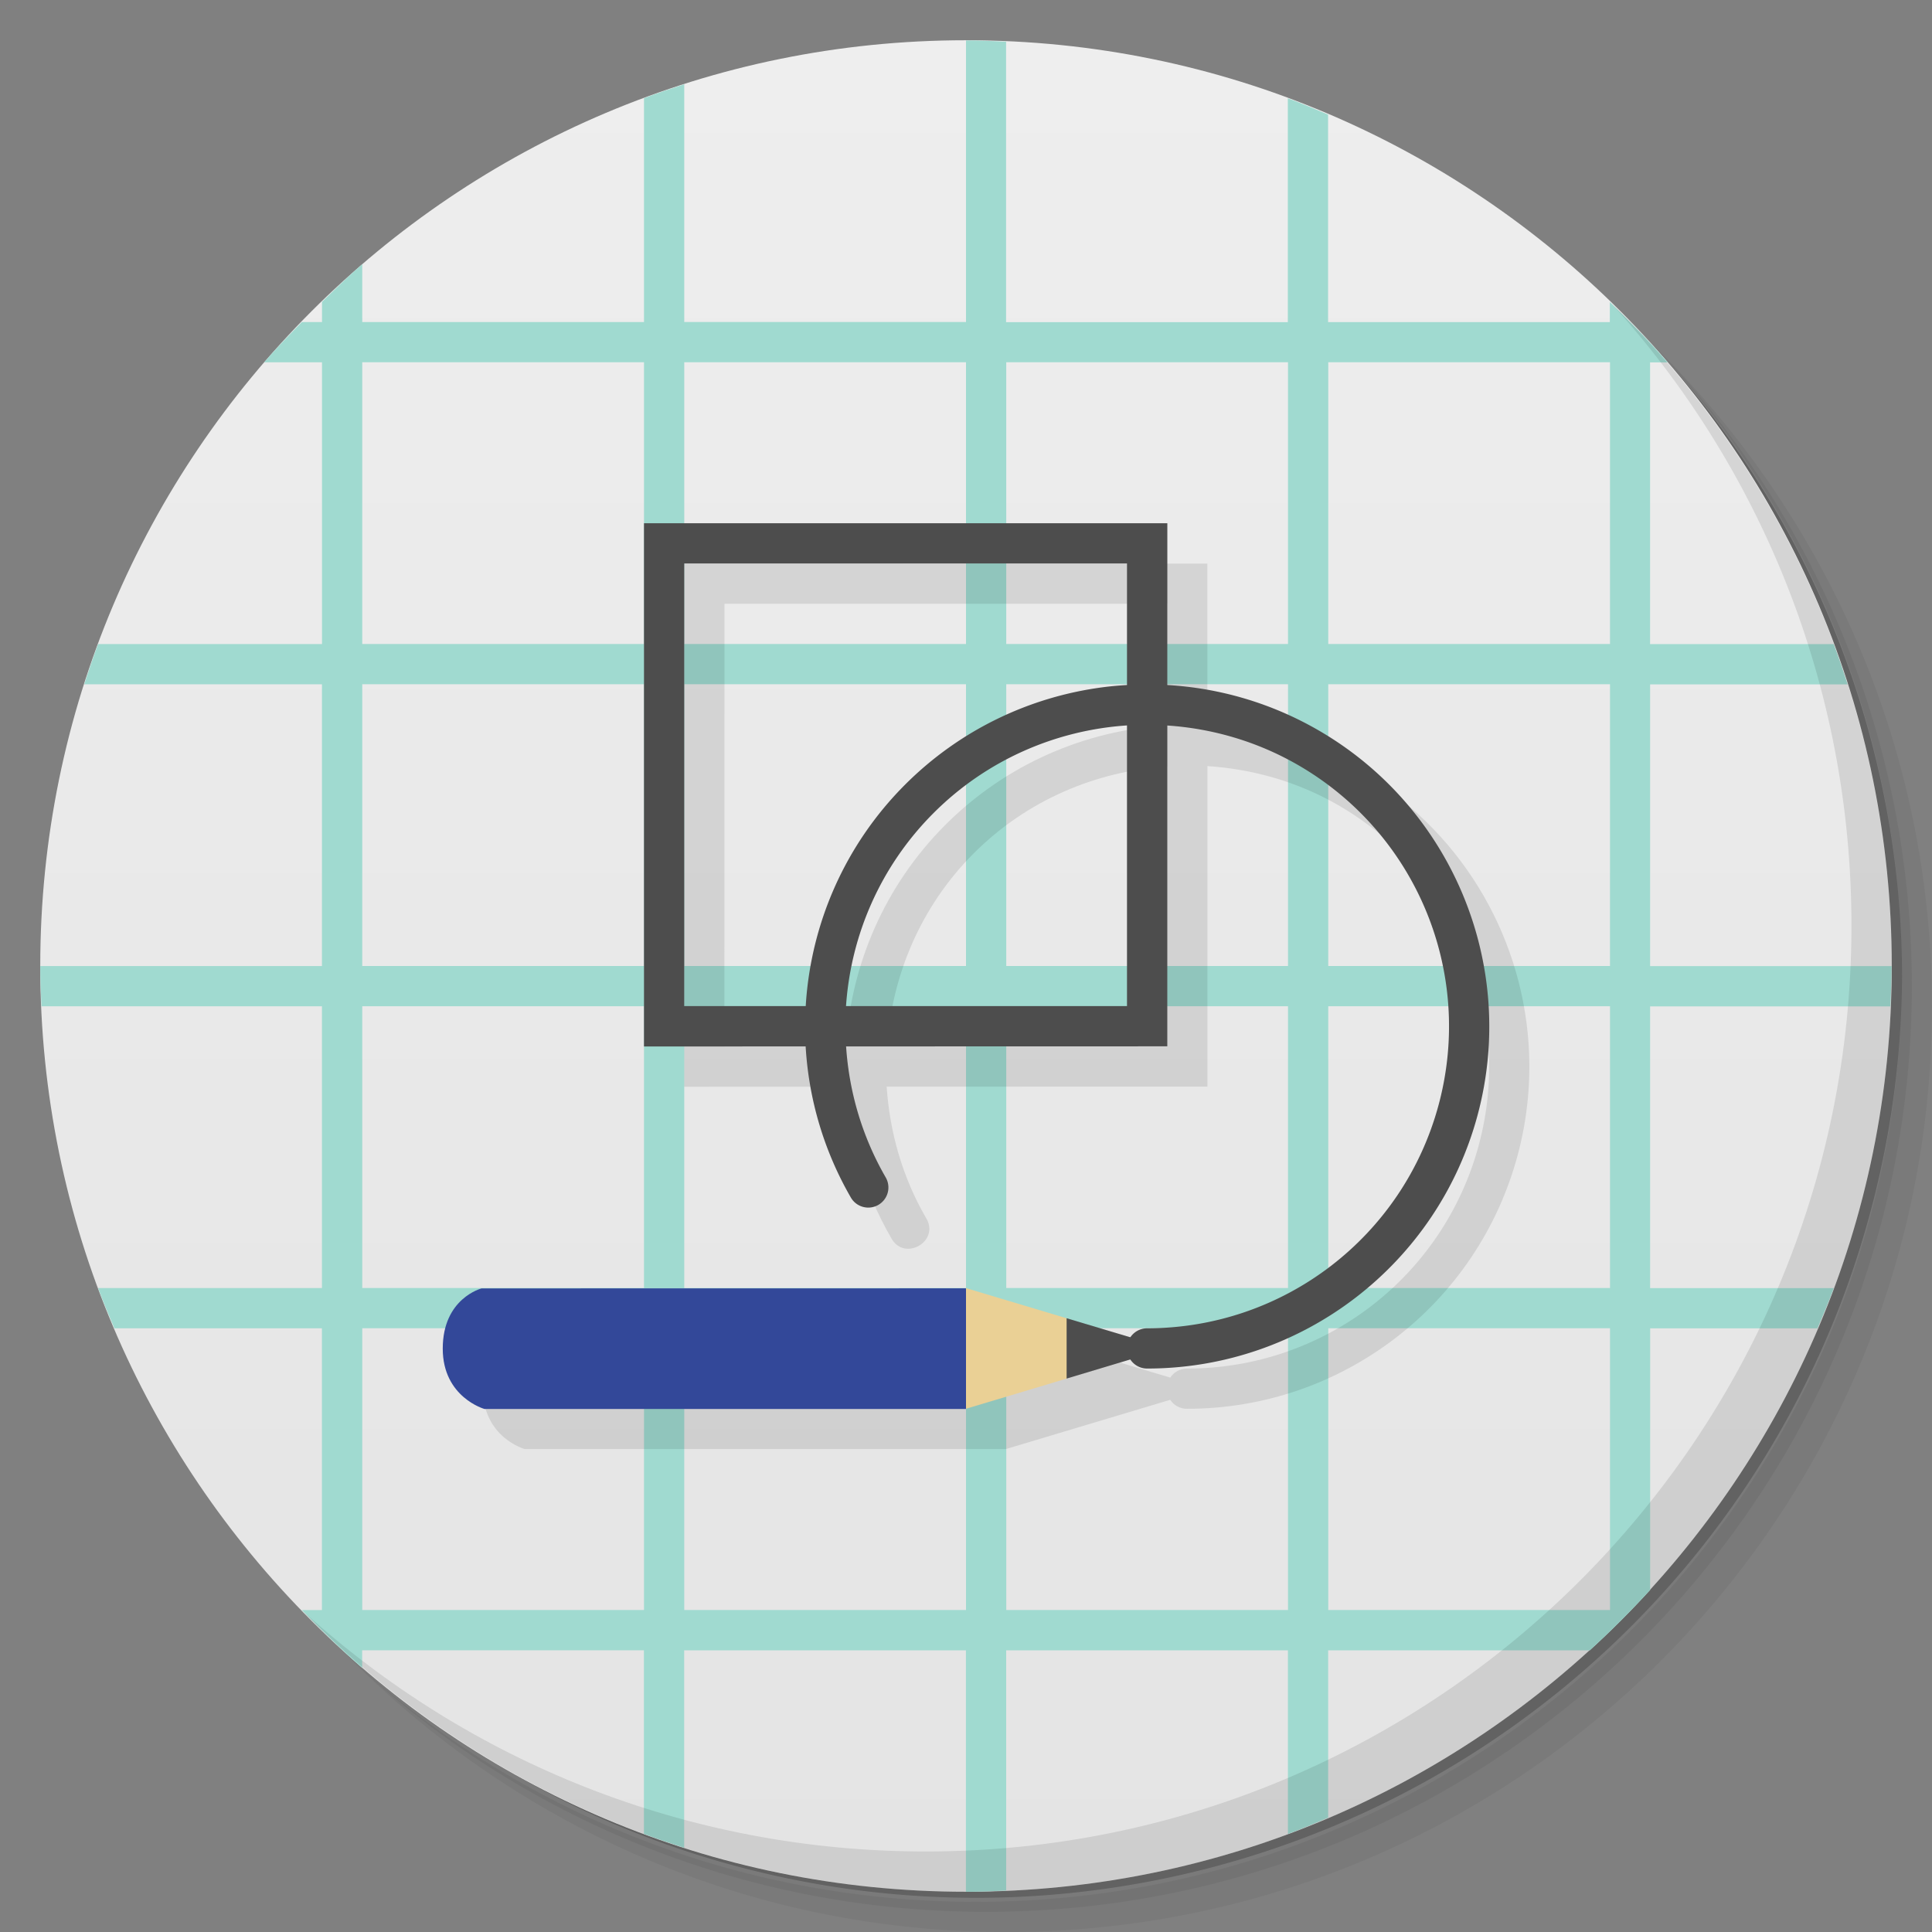 <svg version="1.1" viewBox="0 0 48 48" xmlns="http://www.w3.org/2000/svg">
 <rect x="0" y="0" width="48" height="48" fill="#808080" stroke="none"/>
 <defs>
  <linearGradient id="bg" x1="1" x2="47" gradientTransform="matrix(0 -1 1 0 -1.5e-6 48)" gradientUnits="userSpaceOnUse">
   <stop style="stop-color:#e4e4e4" offset="0"/>
   <stop style="stop-color:#eee" offset="1"/>
  </linearGradient>
 </defs>
 <path d="m36.31 5c5.859 4.062 9.688 10.831 9.688 18.5 0 12.426-10.07 22.5-22.5 22.5-7.669 0-14.438-3.828-18.5-9.688 1.037 1.822 2.306 3.499 3.781 4.969 4.085 3.712 9.514 5.969 15.469 5.969 12.703 0 23-10.298 23-23 0-5.954-2.256-11.384-5.969-15.469-1.469-1.475-3.147-2.744-4.969-3.781zm4.969 3.781c3.854 4.113 6.219 9.637 6.219 15.719 0 12.703-10.297 23-23 23-6.081 0-11.606-2.364-15.719-6.219 4.16 4.144 9.883 6.719 16.219 6.719 12.703 0 23-10.298 23-23 0-6.335-2.575-12.06-6.719-16.219z" style="opacity:.05"/>
 <path d="m41.28 8.781c3.712 4.085 5.969 9.514 5.969 15.469 0 12.703-10.297 23-23 23-5.954 0-11.384-2.256-15.469-5.969 4.113 3.854 9.637 6.219 15.719 6.219 12.703 0 23-10.298 23-23 0-6.081-2.364-11.606-6.219-15.719z" style="opacity:.1"/>
 <path d="m31.25 2.375c8.615 3.154 14.75 11.417 14.75 21.13 0 12.426-10.07 22.5-22.5 22.5-9.708 0-17.971-6.135-21.12-14.75a23 23 0 0 0 44.875-7 23 23 0 0 0-16-21.875z" style="opacity:.2"/>
 <path d="m24 1c12.703 0 23 10.297 23 23s-10.297 23-23 23-23-10.297-23-23 10.297-23 23-23z" style="fill:url(#bg)"/>
 <path d="m24 1v7h-7v-5.906c-0.337 0.108-0.67 0.221-1 0.344v5.563h-7v-1.438c-0.346 0.298-0.673 0.62-1 0.938v0.5h-0.5c-0.318 0.327-0.64 0.654-0.938 1h1.438v7h-5.563c-0.123 0.33-0.236 0.663-0.344 1h5.906v7h-7c0 0.334 0.017 0.669 0.031 1h6.969v7h-5.563c0.127 0.342 0.264 0.666 0.406 1h5.156v7h-0.5c0.481 0.496 0.976 0.986 1.5 1.438v-0.438h7v4.563c0.33 0.123 0.663 0.236 1 0.344v-4.906h7v6c0.334 0 0.669-0.017 1-0.031v-5.969h7v4.563c0.342-0.127 0.666-0.264 1-0.406v-4.156h6.5c0.522-0.476 1.024-0.978 1.5-1.5v-6.5h4.156c0.142-0.334 0.279-0.658 0.406-1h-4.563v-7h5.969c0.014-0.331 0.031-0.666 0.031-1h-6v-7h4.906c-0.108-0.337-0.221-0.67-0.344-1h-4.563v-7h0.438c-0.451-0.524-0.941-1.019-1.438-1.5v0.5h-7v-5.156c-0.334-0.142-0.658-0.279-1-0.406v5.563h-7v-6.969c-0.331-0.014-0.666-0.031-1-0.031zm-15 8h7v7h-7v-7zm8 0h7v7h-7v-7zm8 0h7v7h-7v-7zm8 0h7v7h-7v-7zm-24 8h7v7h-7v-7zm8 0h7v7h-7v-7zm8 0h7v7h-7v-7zm8 0h7v7h-7v-7zm-24 8h7v7h-7v-7zm8 0h7v7h-7v-7zm8 0h7v7h-7v-7zm8 0h7v7h-7v-7zm-24 8h7v7h-7v-7zm8 0h7v7h-7v-7zm8 0h7v7h-7v-7zm8 0h7v7h-7v-7z" style="fill:#a0dad0"/>
 <path d="m40.03 7.531c3.712 4.084 5.969 9.514 5.969 15.469 0 12.703-10.297 23-23 23-5.954 0-11.384-2.256-15.469-5.969 4.178 4.291 10.01 6.969 16.469 6.969 12.703 0 23-10.298 23-23 0-6.462-2.677-12.291-6.969-16.469z" style="opacity:.1"/>
 <path d="m17 14v13l4.02-2e-3c0.075 1.291 0.438 2.576 1.117 3.752 0.322 0.616 1.238 0.087 0.865-0.5-0.589-1.02-0.898-2.134-0.973-3.252l7.969-2e-3v-7.963c1.117 0.075 2.231 0.382 3.25 0.971 2.942 1.698 4.373 5.156 3.494 8.438-0.879 3.281-3.847 5.559-7.244 5.559-0.17-0.002-0.33 0.083-0.424 0.225l-4.08-1.221-12.029 2e-3s-0.968 0.243-0.968 1.496c0 1.209 1.038 1.498 1.038 1.498h11.958l4.08-1.223c0.094 0.142 0.254 0.226 0.424 0.223 3.845 0 7.214-2.587 8.209-6.301 0.249-0.928 0.334-1.869 0.27-2.789-0.194-2.761-1.731-5.33-4.229-6.771-1.174-0.678-2.46-1.042-3.75-1.117v-4.02zm1 1h11v3.02c-2.026 0.12-4 0.961-5.512 2.473-1.51 1.51-2.35 3.481-2.471 5.506h-3.02zm11 4.04v6.957h-6.961c0.119-1.764 0.837-3.48 2.156-4.799 1.321-1.321 3.038-2.04 4.805-2.158z" style="fill-opacity:.098"/>
 <path d="m16 13v13l4.016-0.002c0.075 1.292 0.444 2.578 1.123 3.754a0.5 0.5 0 0 0 0.682 0.184 0.5 0.5 0 0 0 0.184-0.684c-0.59-1.021-0.91-2.135-0.984-3.254l7.981-0.002v-7.971c1.117 0.075 2.229 0.394 3.248 0.982 2.942 1.699 4.373 5.154 3.494 8.435-0.879 3.281-3.847 5.559-7.244 5.559a0.5 0.5 0 0 0-0.5 0.5 0.5 0.5 0 0 0 0.5 0.5c3.844-1.38e-4 7.216-2.585 8.211-6.299 0.995-3.714-0.631-7.64-3.961-9.562-1.175-0.678-2.458-1.046-3.748-1.121v-4.019h-13zm1 1h11v3.019c-0.204 0.012-0.407 0.03-0.609 0.057-1.809 0.238-3.543 1.057-4.902 2.416-1.51 1.51-2.35 3.48-2.471 5.504h-3.018v-10.996zm11 4.023v6.973h-6.981c0.12-1.764 0.857-3.478 2.176-4.797 1.321-1.321 3.038-2.058 4.805-2.176z" style="fill:#4d4d4d"/>
 <path d="m11.965 32.01s-0.965 0.243-0.965 1.496c0 1.209 1.035 1.499 1.035 1.499h11.961c0.548-1 0.481-2 0-2.997" style="fill:#334899"/>
 <path d="m24 35 2.5-0.749c0.252-0.487 0.254-0.82 0-1.499l-2.5-0.749" style="fill:#ead095"/>
 <path d="m26.5 34.25 2.5-0.751-2.5-0.748" style="fill:#4d4d4d"/>
</svg>
